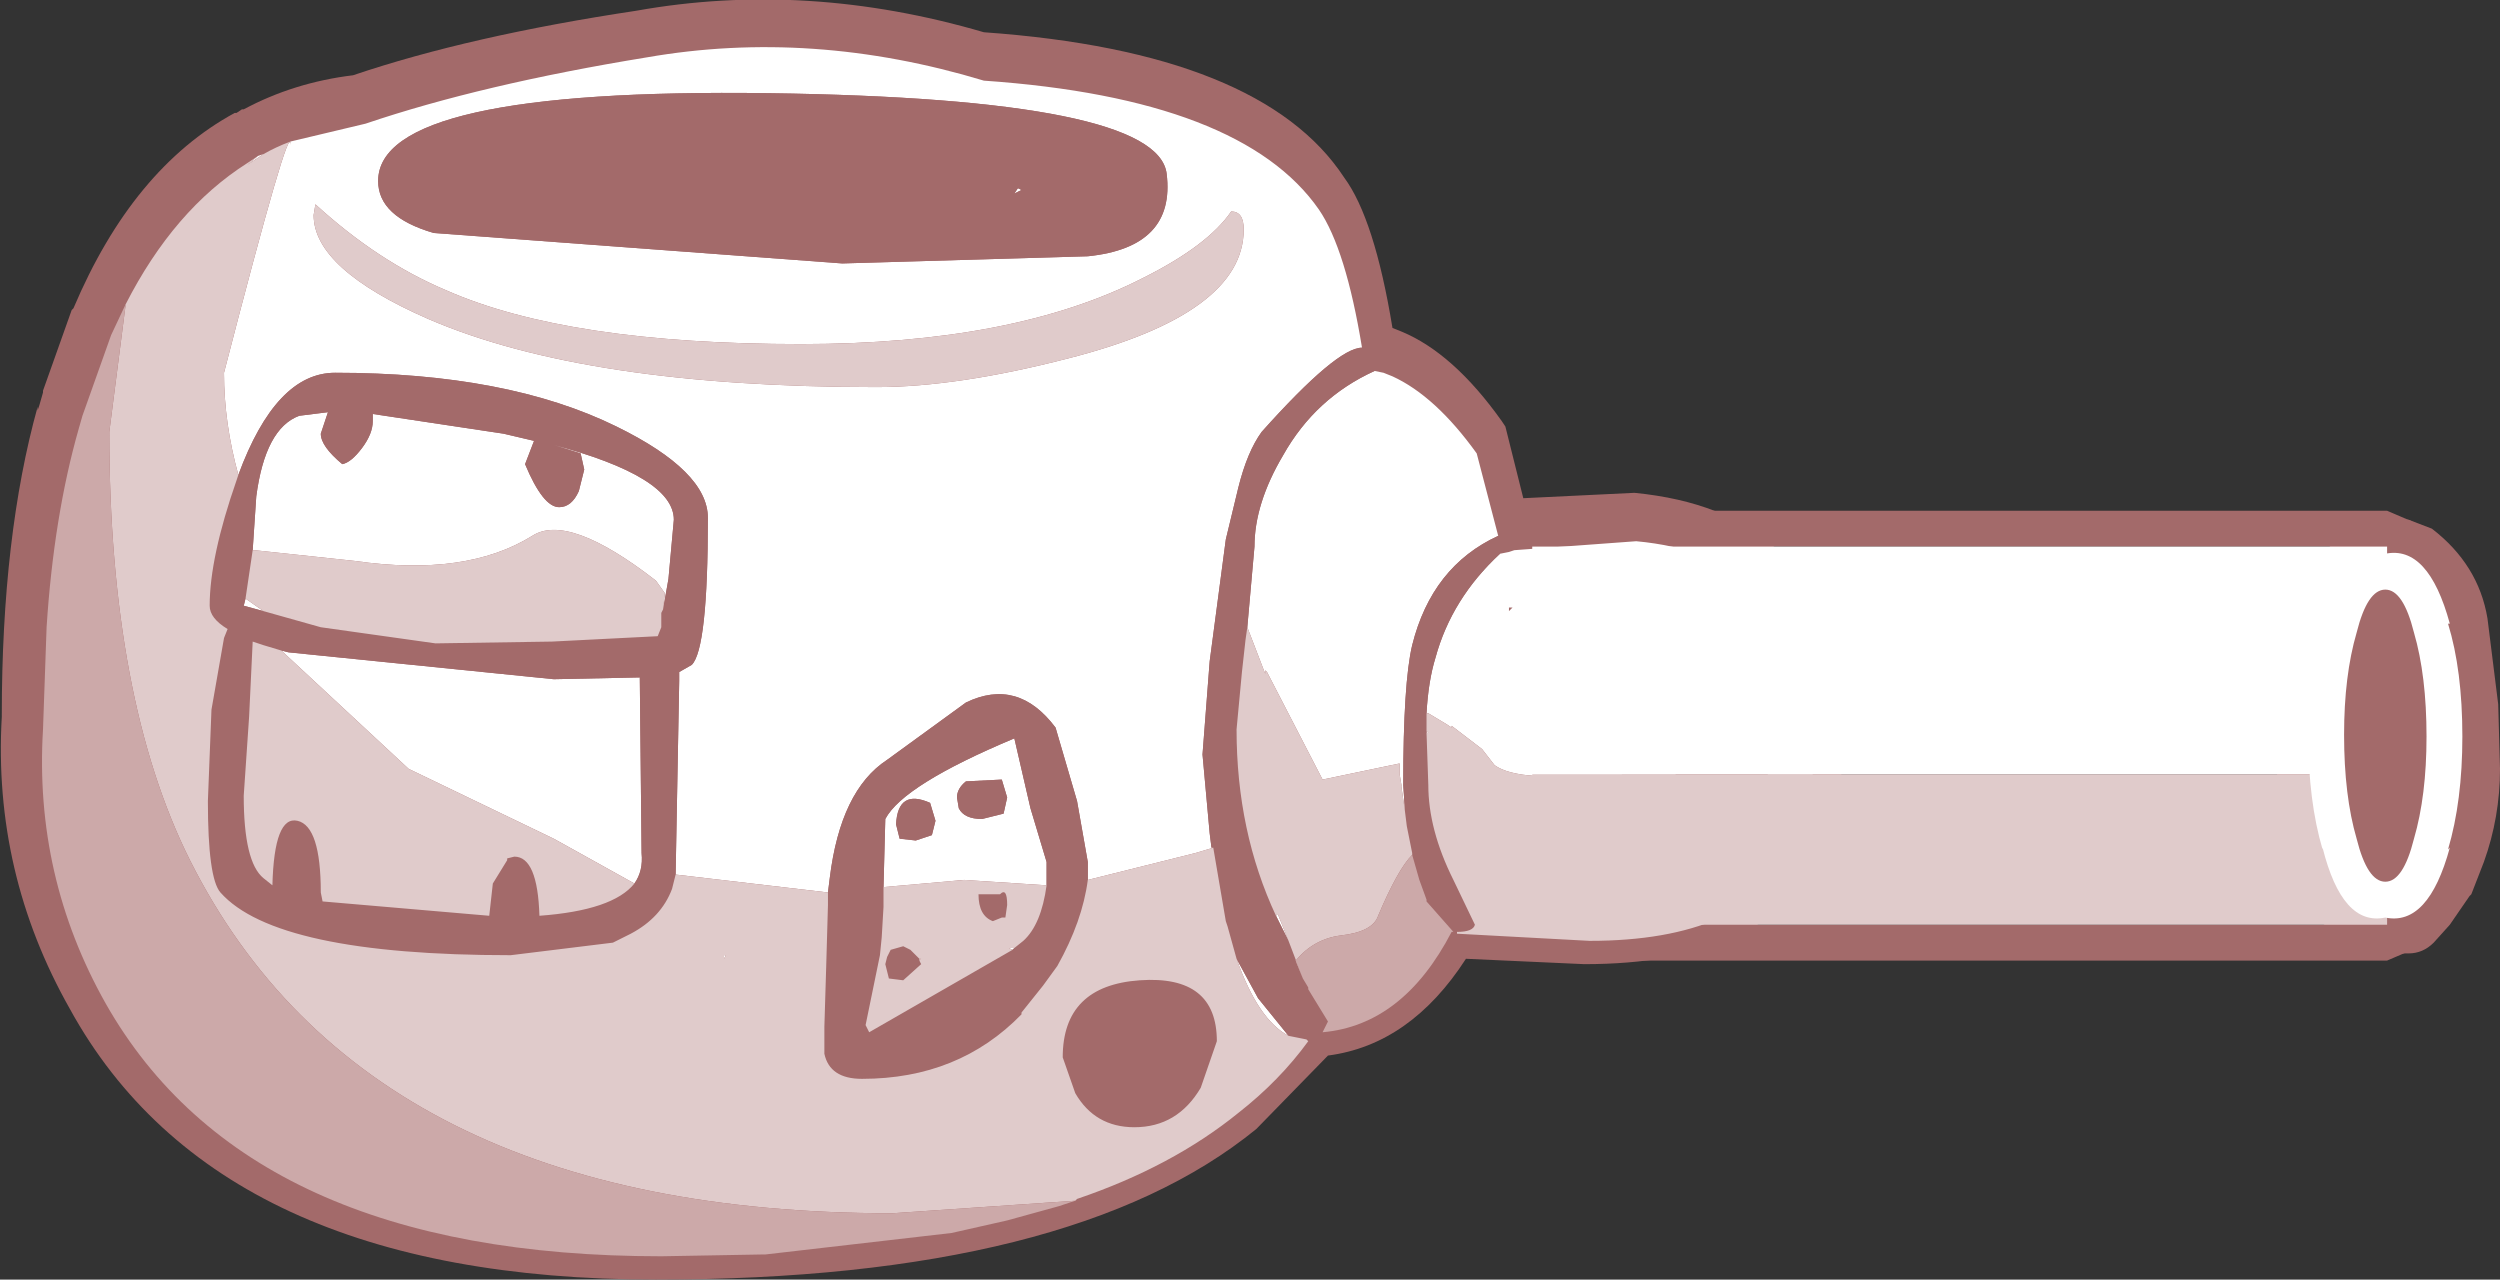 <?xml version="1.0" encoding="UTF-8" standalone="no"?>
<svg xmlns:ffdec="https://www.free-decompiler.com/flash" xmlns:xlink="http://www.w3.org/1999/xlink" ffdec:objectType="shape" height="35.7px" width="69.75px" xmlns="http://www.w3.org/2000/svg">
  <rect width="100%" height="100%" fill="#333333" stroke="none"/>
  <g transform="matrix(1.0, 0.0, 0.0, 1.0, 25.85, 18.2)">
    <path d="M16.65 -4.3 L19.75 -4.45 Q22.3 -4.2 23.7 -2.9 25.6 -1.25 25.6 2.1 L25.6 2.95 25.25 5.05 24.95 5.7 Q23.4 8.7 18.35 8.7 L15.05 8.55 Q13.5 10.95 11.2 11.25 L9.2 13.3 Q4.05 17.5 -7.55 17.5 -19.75 17.5 -23.9 9.95 -26.05 6.15 -25.8 1.8 L-25.8 1.75 Q-25.8 -3.25 -24.8 -6.85 L-24.8 -6.75 -24.75 -6.9 -24.65 -7.25 -24.65 -7.3 -23.85 -9.55 -23.8 -9.6 Q-22.15 -13.5 -19.3 -15.05 L-19.25 -15.05 -19.1 -15.15 -19.05 -15.15 Q-17.65 -15.9 -16.0 -16.1 -12.75 -17.2 -8.1 -17.9 -3.35 -18.75 1.6 -17.3 9.35 -16.75 11.65 -13.25 12.5 -12.1 13.0 -9.05 L13.25 -8.95 Q14.7 -8.35 16.05 -6.45 L16.15 -6.3 16.65 -4.3 M16.9 -1.7 L15.5 -2.3 16.15 -0.7 16.9 -1.7" fill="#a36a6a" fill-rule="evenodd" stroke="none"/>
    <path d="M16.2 -3.65 Q16.5 -3.95 16.9 -3.95 L40.75 -3.95 41.45 -3.65 41.75 -2.95 41.75 7.6 41.45 8.3 40.75 8.6 16.9 8.6 Q16.5 8.6 16.2 8.3 15.9 8.0 15.9 7.6 L15.9 -2.95 Q15.9 -3.35 16.2 -3.65 M40.75 -2.95 L16.9 -2.95 16.9 7.6 40.75 7.6 40.75 -2.95" fill="#a36a6a" fill-rule="evenodd" stroke="none"/>
    <path d="M12.15 -8.5 Q11.45 -8.5 9.35 -6.15 8.95 -5.6 8.7 -4.6 L8.35 -3.15 7.9 0.25 7.7 2.85 7.9 5.05 7.95 5.45 8.0 5.45 7.5 5.6 4.5 6.35 4.5 5.85 4.2 4.15 3.6 2.1 Q2.55 0.7 1.1 1.4 L-1.1 3.0 Q-2.4 3.85 -2.7 6.3 L-2.75 6.7 -7.0 6.2 -6.9 0.8 -6.9 0.55 -6.55 0.35 Q-6.1 -0.1 -6.1 -3.75 -6.1 -5.05 -8.65 -6.3 -11.7 -7.8 -16.5 -7.8 -18.15 -7.8 -19.2 -4.95 -19.6 -6.4 -19.6 -7.8 -17.75 -14.95 -17.75 -14.15 L-17.75 -14.25 -15.65 -14.75 Q-12.4 -15.85 -7.8 -16.6 -3.2 -17.4 1.6 -15.95 8.8 -15.45 10.95 -12.35 11.7 -11.25 12.15 -8.5 M2.65 -12.9 L2.45 -12.8 2.55 -12.95 2.65 -12.9 M8.65 8.55 L9.25 9.65 10.1 10.7 Q9.25 10.25 8.65 8.55 M10.1 8.05 L9.75 7.35 9.8 7.3 10.1 8.05 M8.95 -0.7 L9.15 -2.95 Q9.15 -4.15 9.95 -5.5 10.85 -7.1 12.5 -7.85 L12.75 -7.8 13.0 -7.7 Q14.2 -7.15 15.35 -5.55 L15.95 -3.25 Q14.1 -2.4 13.55 -0.2 13.3 0.85 13.3 3.7 L13.35 4.45 13.25 3.75 13.25 3.7 13.2 3.4 13.2 3.25 13.2 3.1 11.05 3.55 9.5 0.55 9.45 0.5 9.45 0.6 8.95 -0.7 M3.95 -8.2 Q8.85 -9.45 8.85 -11.8 8.85 -12.3 8.5 -12.3 7.85 -11.35 6.05 -10.45 2.45 -8.6 -3.5 -8.6 -10.0 -8.6 -13.4 -10.1 -15.3 -10.9 -17.05 -12.5 L-17.1 -12.2 Q-17.1 -10.7 -13.9 -9.3 -9.5 -7.4 -1.4 -7.4 0.85 -7.4 3.95 -8.2 M16.0 -2.75 L16.25 -2.8 16.4 -2.85 19.8 -3.1 Q21.95 -2.9 23.2 -1.8 21.25 -3.35 20.0 -0.15 19.55 1.0 19.4 3.45 L17.0 3.45 Q16.2 3.4 15.85 3.15 L15.5 2.7 14.65 2.05 14.65 2.1 14.5 2.0 14.0 1.7 13.95 1.7 Q14.0 0.8 14.2 0.15 14.65 -1.5 16.0 -2.75 M16.25 -1.15 L16.3 -1.2 16.35 -1.25 16.25 -1.25 16.25 -1.15 M4.5 -11.05 Q6.95 -11.3 6.7 -13.35 6.45 -15.45 -4.4 -15.6 -15.3 -15.75 -15.3 -13.15 -15.3 -12.15 -13.75 -11.7 L-2.35 -10.85 4.5 -11.05 M13.95 2.25 L13.95 2.2 14.0 2.25 13.95 2.25 M-1.2 6.55 L-1.15 4.65 Q-0.65 3.7 2.45 2.4 L2.9 4.35 3.35 5.85 3.35 6.5 1.05 6.35 -1.2 6.55 M0.15 5.1 L0.25 4.7 0.1 4.2 Q-0.8 3.8 -0.85 4.8 L-0.75 5.2 -0.3 5.25 0.15 5.1 M2.25 4.05 L2.1 3.55 1.1 3.6 Q0.85 3.8 0.85 4.05 L0.9 4.35 Q1.05 4.65 1.55 4.65 L2.15 4.5 2.25 4.05 M2.45 8.25 L2.4 8.3 2.3 8.25 2.45 8.25 M-18.65 -13.85 L-18.5 -13.9 -18.95 -13.6 -18.65 -13.85 M-18.8 -2.85 L-18.7 -4.35 Q-18.45 -6.25 -17.5 -6.6 L-16.7 -6.7 -16.9 -6.1 Q-16.9 -5.75 -16.3 -5.25 -16.05 -5.3 -15.75 -5.7 -15.45 -6.1 -15.45 -6.45 L-15.45 -6.65 -11.8 -6.1 -10.95 -5.9 -11.2 -5.25 Q-10.7 -4.05 -10.25 -4.05 -9.9 -4.05 -9.7 -4.5 L-9.55 -5.1 -9.65 -5.55 -10.45 -5.8 Q-7.05 -4.9 -7.05 -3.7 L-7.2 -2.05 -7.35 -1.2 -7.3 -1.65 -7.55 -2.0 Q-10.0 -3.9 -11.0 -3.25 -12.85 -2.1 -15.95 -2.55 L-18.75 -2.85 -18.8 -2.85 M-18.5 -1.15 L-19.05 -1.3 -19.0 -1.5 -18.5 -1.15 M-18.0 -0.05 L-17.8 0.0 -10.4 0.75 -8.0 0.7 -7.95 5.6 Q-7.9 6.1 -8.15 6.45 L-10.4 5.2 -14.45 3.25 -18.0 -0.05 M-5.65 8.45 L-5.6 8.45 -5.65 8.55 -5.65 8.45 M-0.2 8.55 L-0.15 8.55 -0.2 8.6 -0.2 8.55" fill="#ffffff" fill-rule="evenodd" stroke="none"/>
    <path d="M2.65 -12.9 L2.55 -12.95 2.45 -12.8 2.65 -12.9 M8.0 5.45 L7.95 5.45 7.9 5.05 7.7 2.85 7.9 0.25 8.35 -3.15 8.7 -4.6 Q8.95 -5.6 9.35 -6.15 11.45 -8.5 12.15 -8.5 L12.25 -7.85 12.25 -7.9 12.5 -7.85 Q10.85 -7.1 9.95 -5.5 9.15 -4.15 9.15 -2.95 L8.95 -0.7 8.9 -0.35 8.8 0.55 8.65 2.15 Q8.65 5.0 9.75 7.35 L10.1 8.05 10.5 9.1 10.65 9.35 10.65 9.4 11.2 10.3 11.05 10.6 10.85 10.6 10.8 10.6 10.65 10.8 10.65 10.85 10.6 10.8 10.1 10.7 9.25 9.65 8.65 8.55 8.4 7.65 8.35 7.5 8.0 5.45 M-19.2 -4.95 Q-18.15 -7.8 -16.5 -7.8 -11.7 -7.8 -8.65 -6.3 -6.1 -5.05 -6.1 -3.75 -6.1 -0.1 -6.55 0.35 L-6.9 0.55 -6.9 0.8 -7.0 6.2 -7.1 6.6 Q-7.4 7.4 -8.25 7.85 L-8.75 8.1 -11.6 8.45 Q-18.15 8.45 -19.7 6.7 -20.05 6.3 -20.05 4.15 L-19.95 1.6 -19.6 -0.4 -19.5 -0.65 Q-20.0 -0.95 -20.0 -1.3 -20.0 -2.65 -19.25 -4.8 L-19.2 -4.95 M-2.75 6.7 L-2.7 6.3 Q-2.4 3.85 -1.1 3.0 L1.1 1.4 Q2.55 0.7 3.6 2.1 L4.2 4.15 4.5 5.85 4.5 6.35 Q4.35 7.5 3.65 8.75 L3.25 9.3 2.65 10.05 2.65 10.1 Q0.9 11.9 -1.8 11.9 -2.7 11.9 -2.85 11.2 L-2.85 10.45 -2.8 8.8 -2.75 7.05 -2.75 6.7 M15.95 -3.25 L15.95 -3.15 15.95 -3.0 16.0 -2.75 Q14.65 -1.5 14.2 0.15 14.0 0.8 13.95 1.7 L13.95 1.9 13.95 2.2 13.95 2.25 14.0 3.7 Q14.0 4.95 14.7 6.35 L15.3 7.6 Q15.25 7.8 14.8 7.8 L14.8 7.85 14.65 7.8 14.7 7.8 13.95 6.95 13.95 6.9 13.75 6.35 13.55 5.65 13.55 5.6 13.4 4.85 13.35 4.45 13.3 3.7 Q13.3 0.85 13.55 -0.2 14.1 -2.4 15.95 -3.25 M4.5 -11.05 L-2.35 -10.85 -13.75 -11.7 Q-15.3 -12.15 -15.3 -13.15 -15.3 -15.75 -4.4 -15.6 6.45 -15.45 6.7 -13.35 6.95 -11.3 4.5 -11.05 M23.5 3.25 L23.15 5.25 Q22.8 6.25 22.1 6.25 21.25 6.25 21.0 5.3 L20.95 5.15 20.85 4.05 20.9 3.4 Q21.0 0.65 22.2 -0.3 23.55 -1.35 23.55 2.0 L23.5 3.25 M2.25 4.05 L2.15 4.5 1.55 4.65 Q1.05 4.65 0.9 4.35 L0.85 4.05 Q0.85 3.8 1.1 3.6 L2.1 3.55 2.25 4.05 M0.15 5.1 L-0.3 5.25 -0.75 5.2 -0.85 4.8 Q-0.8 3.8 0.1 4.2 L0.25 4.7 0.15 5.1 M3.35 6.5 L3.35 5.85 2.9 4.35 2.45 2.4 Q-0.65 3.7 -1.15 4.65 L-1.2 6.55 -1.2 7.1 -1.25 7.95 -1.3 8.45 -1.7 10.4 -1.6 10.6 2.4 8.3 2.45 8.25 2.7 8.05 Q3.2 7.6 3.35 6.5 M1.45 6.75 L2.05 6.75 Q2.25 6.55 2.25 7.05 L2.2 7.4 2.1 7.4 1.85 7.5 Q1.45 7.35 1.45 6.75 M3.8 11.3 Q3.8 9.3 5.95 9.15 8.1 9.0 8.1 10.85 L7.65 12.15 Q7.0 13.25 5.8 13.25 4.7 13.25 4.15 12.3 L3.8 11.3 M-7.35 -1.2 L-7.2 -2.05 -7.05 -3.7 Q-7.05 -4.9 -10.45 -5.8 L-9.65 -5.55 -9.55 -5.1 -9.7 -4.5 Q-9.9 -4.05 -10.25 -4.05 -10.7 -4.05 -11.2 -5.25 L-10.95 -5.9 -11.8 -6.1 -15.45 -6.65 -15.45 -6.45 Q-15.45 -6.1 -15.75 -5.7 -16.05 -5.3 -16.3 -5.25 -16.9 -5.75 -16.9 -6.1 L-16.7 -6.7 -17.5 -6.6 Q-18.45 -6.25 -18.7 -4.35 L-18.8 -2.85 -19.0 -1.5 -19.05 -1.3 -18.5 -1.15 -16.9 -0.7 -13.7 -0.25 -10.45 -0.3 -7.5 -0.45 -7.4 -0.7 -7.4 -1.1 -7.35 -1.2 M-18.0 -0.05 L-18.5 -0.2 -18.8 -0.3 -18.9 1.8 -19.05 4.0 Q-19.05 5.85 -18.5 6.3 L-18.25 6.5 Q-18.2 4.55 -17.55 4.7 -16.9 4.85 -16.9 6.7 L-16.85 6.95 -12.2 7.35 -12.1 6.45 -11.7 5.8 -11.7 5.75 -11.5 5.7 Q-10.85 5.7 -10.8 7.35 -8.75 7.2 -8.15 6.45 -7.9 6.1 -7.95 5.6 L-8.0 0.7 -10.4 0.75 -17.8 0.0 -18.0 -0.05 M-0.2 8.6 L-0.15 8.7 -0.65 9.15 -1.05 9.1 -1.15 8.7 -1.1 8.5 -1.0 8.3 -0.65 8.2 -0.45 8.3 -0.2 8.55 -0.2 8.6" fill="#a36a6a" fill-rule="evenodd" stroke="none"/>
    <path d="M-17.75 -14.25 L-17.75 -14.15 Q-17.75 -14.95 -19.6 -7.8 -19.6 -6.4 -19.2 -4.95 L-19.25 -4.8 Q-20.0 -2.65 -20.0 -1.3 -20.0 -0.95 -19.5 -0.65 L-19.6 -0.4 -19.95 1.6 -20.05 4.15 Q-20.05 6.3 -19.7 6.7 -18.15 8.45 -11.6 8.45 L-8.75 8.1 -8.25 7.85 Q-7.4 7.4 -7.1 6.6 L-7.0 6.2 -2.75 6.7 -2.75 7.05 -2.8 8.8 -2.85 10.45 -2.85 11.2 Q-2.7 11.9 -1.8 11.9 0.9 11.9 2.65 10.1 L2.65 10.05 3.25 9.3 3.65 8.75 Q4.35 7.5 4.5 6.35 L7.5 5.6 8.0 5.45 8.35 7.5 8.4 7.65 8.65 8.55 Q9.25 10.25 10.1 10.7 L10.6 10.8 10.65 10.85 Q9.85 11.95 8.7 12.85 6.85 14.35 4.2 15.25 L4.15 15.3 -0.95 15.65 Q-15.6 15.65 -20.55 5.8 -22.8 1.3 -22.8 -6.15 L-22.35 -9.65 -22.35 -9.7 Q-21.0 -12.35 -18.95 -13.65 L-18.65 -13.85 -18.95 -13.6 -18.5 -13.9 Q-18.15 -14.1 -17.75 -14.25 M10.5 9.1 L10.1 8.05 9.8 7.3 9.75 7.35 Q8.65 5.0 8.65 2.15 L8.8 0.55 8.9 -0.35 8.95 -0.7 9.45 0.6 9.45 0.5 9.5 0.55 11.05 3.55 13.2 3.1 13.2 3.25 13.2 3.4 13.25 3.7 13.25 3.75 13.35 4.45 13.4 4.85 13.55 5.6 13.55 5.65 Q13.15 6.05 12.6 7.35 12.45 7.8 11.55 7.9 10.8 8.0 10.3 8.6 L10.5 9.1 M3.95 -8.2 Q0.85 -7.4 -1.4 -7.4 -9.5 -7.4 -13.9 -9.3 -17.1 -10.7 -17.1 -12.2 L-17.05 -12.5 Q-15.3 -10.9 -13.4 -10.1 -10.0 -8.6 -3.5 -8.6 2.45 -8.6 6.05 -10.45 7.85 -11.35 8.5 -12.3 8.85 -12.3 8.85 -11.8 8.85 -9.45 3.95 -8.2 M23.2 -1.8 Q24.75 -0.4 24.75 2.45 L24.75 3.25 24.45 5.05 24.2 5.55 Q22.85 8.05 18.5 8.05 L14.8 7.85 14.8 7.8 Q15.25 7.8 15.3 7.6 L14.7 6.35 Q14.0 4.95 14.0 3.7 L13.95 2.25 14.0 2.25 13.95 2.2 13.95 1.9 13.95 1.7 14.0 1.7 14.5 2.0 14.65 2.1 14.65 2.05 15.5 2.7 15.85 3.15 Q16.2 3.4 17.0 3.45 L19.4 3.45 Q19.55 1.0 20.0 -0.15 21.25 -3.35 23.2 -1.8 M23.5 3.25 L23.55 2.0 Q23.55 -1.35 22.2 -0.3 21.0 0.65 20.9 3.4 L20.85 4.05 20.95 5.15 21.0 5.3 Q21.25 6.25 22.1 6.25 22.8 6.25 23.15 5.25 L23.5 3.25 M-1.2 6.55 L1.05 6.35 3.35 6.5 Q3.2 7.6 2.7 8.05 L2.45 8.25 2.3 8.25 2.4 8.3 -1.6 10.6 -1.7 10.4 -1.3 8.45 -1.25 7.95 -1.2 7.1 -1.2 6.55 M1.45 6.75 Q1.45 7.35 1.85 7.5 L2.1 7.4 2.2 7.4 2.25 7.05 Q2.25 6.55 2.05 6.75 L1.45 6.75 M3.8 11.3 L4.15 12.3 Q4.7 13.25 5.8 13.25 7.0 13.25 7.65 12.15 L8.1 10.85 Q8.1 9.0 5.95 9.15 3.8 9.3 3.8 11.3 M3.7 15.45 L2.25 15.85 0.7 16.2 2.25 15.85 3.7 15.45 M-18.8 -2.85 L-18.75 -2.85 -15.95 -2.55 Q-12.85 -2.1 -11.0 -3.25 -10.0 -3.9 -7.55 -2.0 L-7.3 -1.65 -7.35 -1.2 -7.4 -1.1 -7.4 -0.7 -7.5 -0.45 -10.45 -0.3 -13.7 -0.25 -16.9 -0.7 -18.5 -1.15 -19.0 -1.5 -18.8 -2.85 M-8.15 6.45 Q-8.75 7.2 -10.8 7.35 -10.85 5.7 -11.5 5.7 L-11.7 5.75 -11.7 5.8 -12.1 6.45 -12.2 7.35 -16.85 6.95 -16.9 6.7 Q-16.9 4.85 -17.55 4.7 -18.2 4.55 -18.25 6.5 L-18.5 6.3 Q-19.05 5.85 -19.05 4.0 L-18.9 1.8 -18.8 -0.3 -18.5 -0.2 -18.0 -0.05 -14.45 3.25 -10.4 5.2 -8.15 6.45 M-5.65 8.45 L-5.65 8.55 -5.6 8.45 -5.65 8.45 M-0.2 8.55 L-0.45 8.3 -0.65 8.2 -1.0 8.3 -1.1 8.5 -1.15 8.7 -1.05 9.1 -0.65 9.15 -0.15 8.7 -0.2 8.6 -0.15 8.55 -0.2 8.55" fill="#e0cbcb" fill-rule="evenodd" stroke="none"/>
    <path d="M11.05 10.6 L11.2 10.3 10.65 9.4 10.65 9.35 10.5 9.1 10.3 8.6 Q10.8 8.0 11.55 7.9 12.45 7.8 12.6 7.35 13.15 6.05 13.55 5.65 L13.75 6.35 13.95 6.9 13.95 6.95 14.7 7.8 14.65 7.8 Q13.3 10.4 11.05 10.6 M4.15 15.3 L3.7 15.45 2.25 15.85 0.7 16.2 -4.5 16.8 -4.6 16.8 -7.4 16.85 Q-18.9 16.85 -22.9 9.8 -24.9 6.25 -24.65 2.15 L-24.55 -0.7 Q-24.35 -3.8 -23.65 -6.25 L-23.55 -6.6 -22.75 -8.85 -22.35 -9.7 -22.35 -9.65 -22.8 -6.15 Q-22.8 1.3 -20.55 5.8 -15.6 15.65 -0.95 15.65 L4.15 15.3" fill="#cca9a9" fill-rule="evenodd" stroke="none"/>
    <path d="M38.05 -1.1 L38.55 -2.15 39.45 -3.35 39.8 -3.6 40.2 -3.7 41.35 -3.7 42.0 -3.45 Q43.3 -2.45 43.55 -0.95 L43.85 1.45 43.9 3.25 Q43.9 4.6 43.45 5.85 L43.1 6.75 43.05 6.8 42.5 7.6 42.05 8.1 Q41.75 8.4 41.35 8.4 L40.2 8.4 39.6 8.2 39.0 7.6 38.95 7.55 38.1 5.9 38.1 5.85 Q37.75 5.2 37.7 4.1 L37.65 2.3 37.75 0.55 38.05 -1.0 38.05 -1.1" fill="#a36a6a" fill-rule="evenodd" stroke="none"/>
    <path d="M16.9 3.4 L16.9 -2.95 40.75 -2.95 40.75 3.4 16.9 3.4" fill="#ffffff" fill-rule="evenodd" stroke="none"/>
    <path d="M40.75 3.4 L40.75 7.6 16.9 7.6 16.9 3.4 40.75 3.4" fill="#e0cbcb" fill-rule="evenodd" stroke="none"/>
    <path d="M38.95 -0.8 Q39.5 -3.0 40.7 -2.75 41.9 -3.0 42.5 -0.8 L42.45 -0.8 Q42.85 0.5 42.85 2.35 42.85 4.15 42.45 5.5 L42.5 5.45 Q41.9 7.65 40.7 7.4 39.5 7.65 38.95 5.45 L38.95 5.5 Q38.55 4.15 38.55 2.3 38.55 0.5 38.95 -0.8" fill="#ffffff" fill-rule="evenodd" stroke="none"/>
    <path d="M41.5 -0.55 Q41.85 0.65 41.85 2.35 41.85 4.0 41.5 5.2 41.2 6.4 40.7 6.4 40.2 6.4 39.9 5.2 39.55 4.0 39.55 2.3 39.55 0.65 39.9 -0.55 40.2 -1.75 40.7 -1.75 41.2 -1.75 41.5 -0.55" fill="#a36a6a" fill-rule="evenodd" stroke="none"/>
  </g>
</svg>
